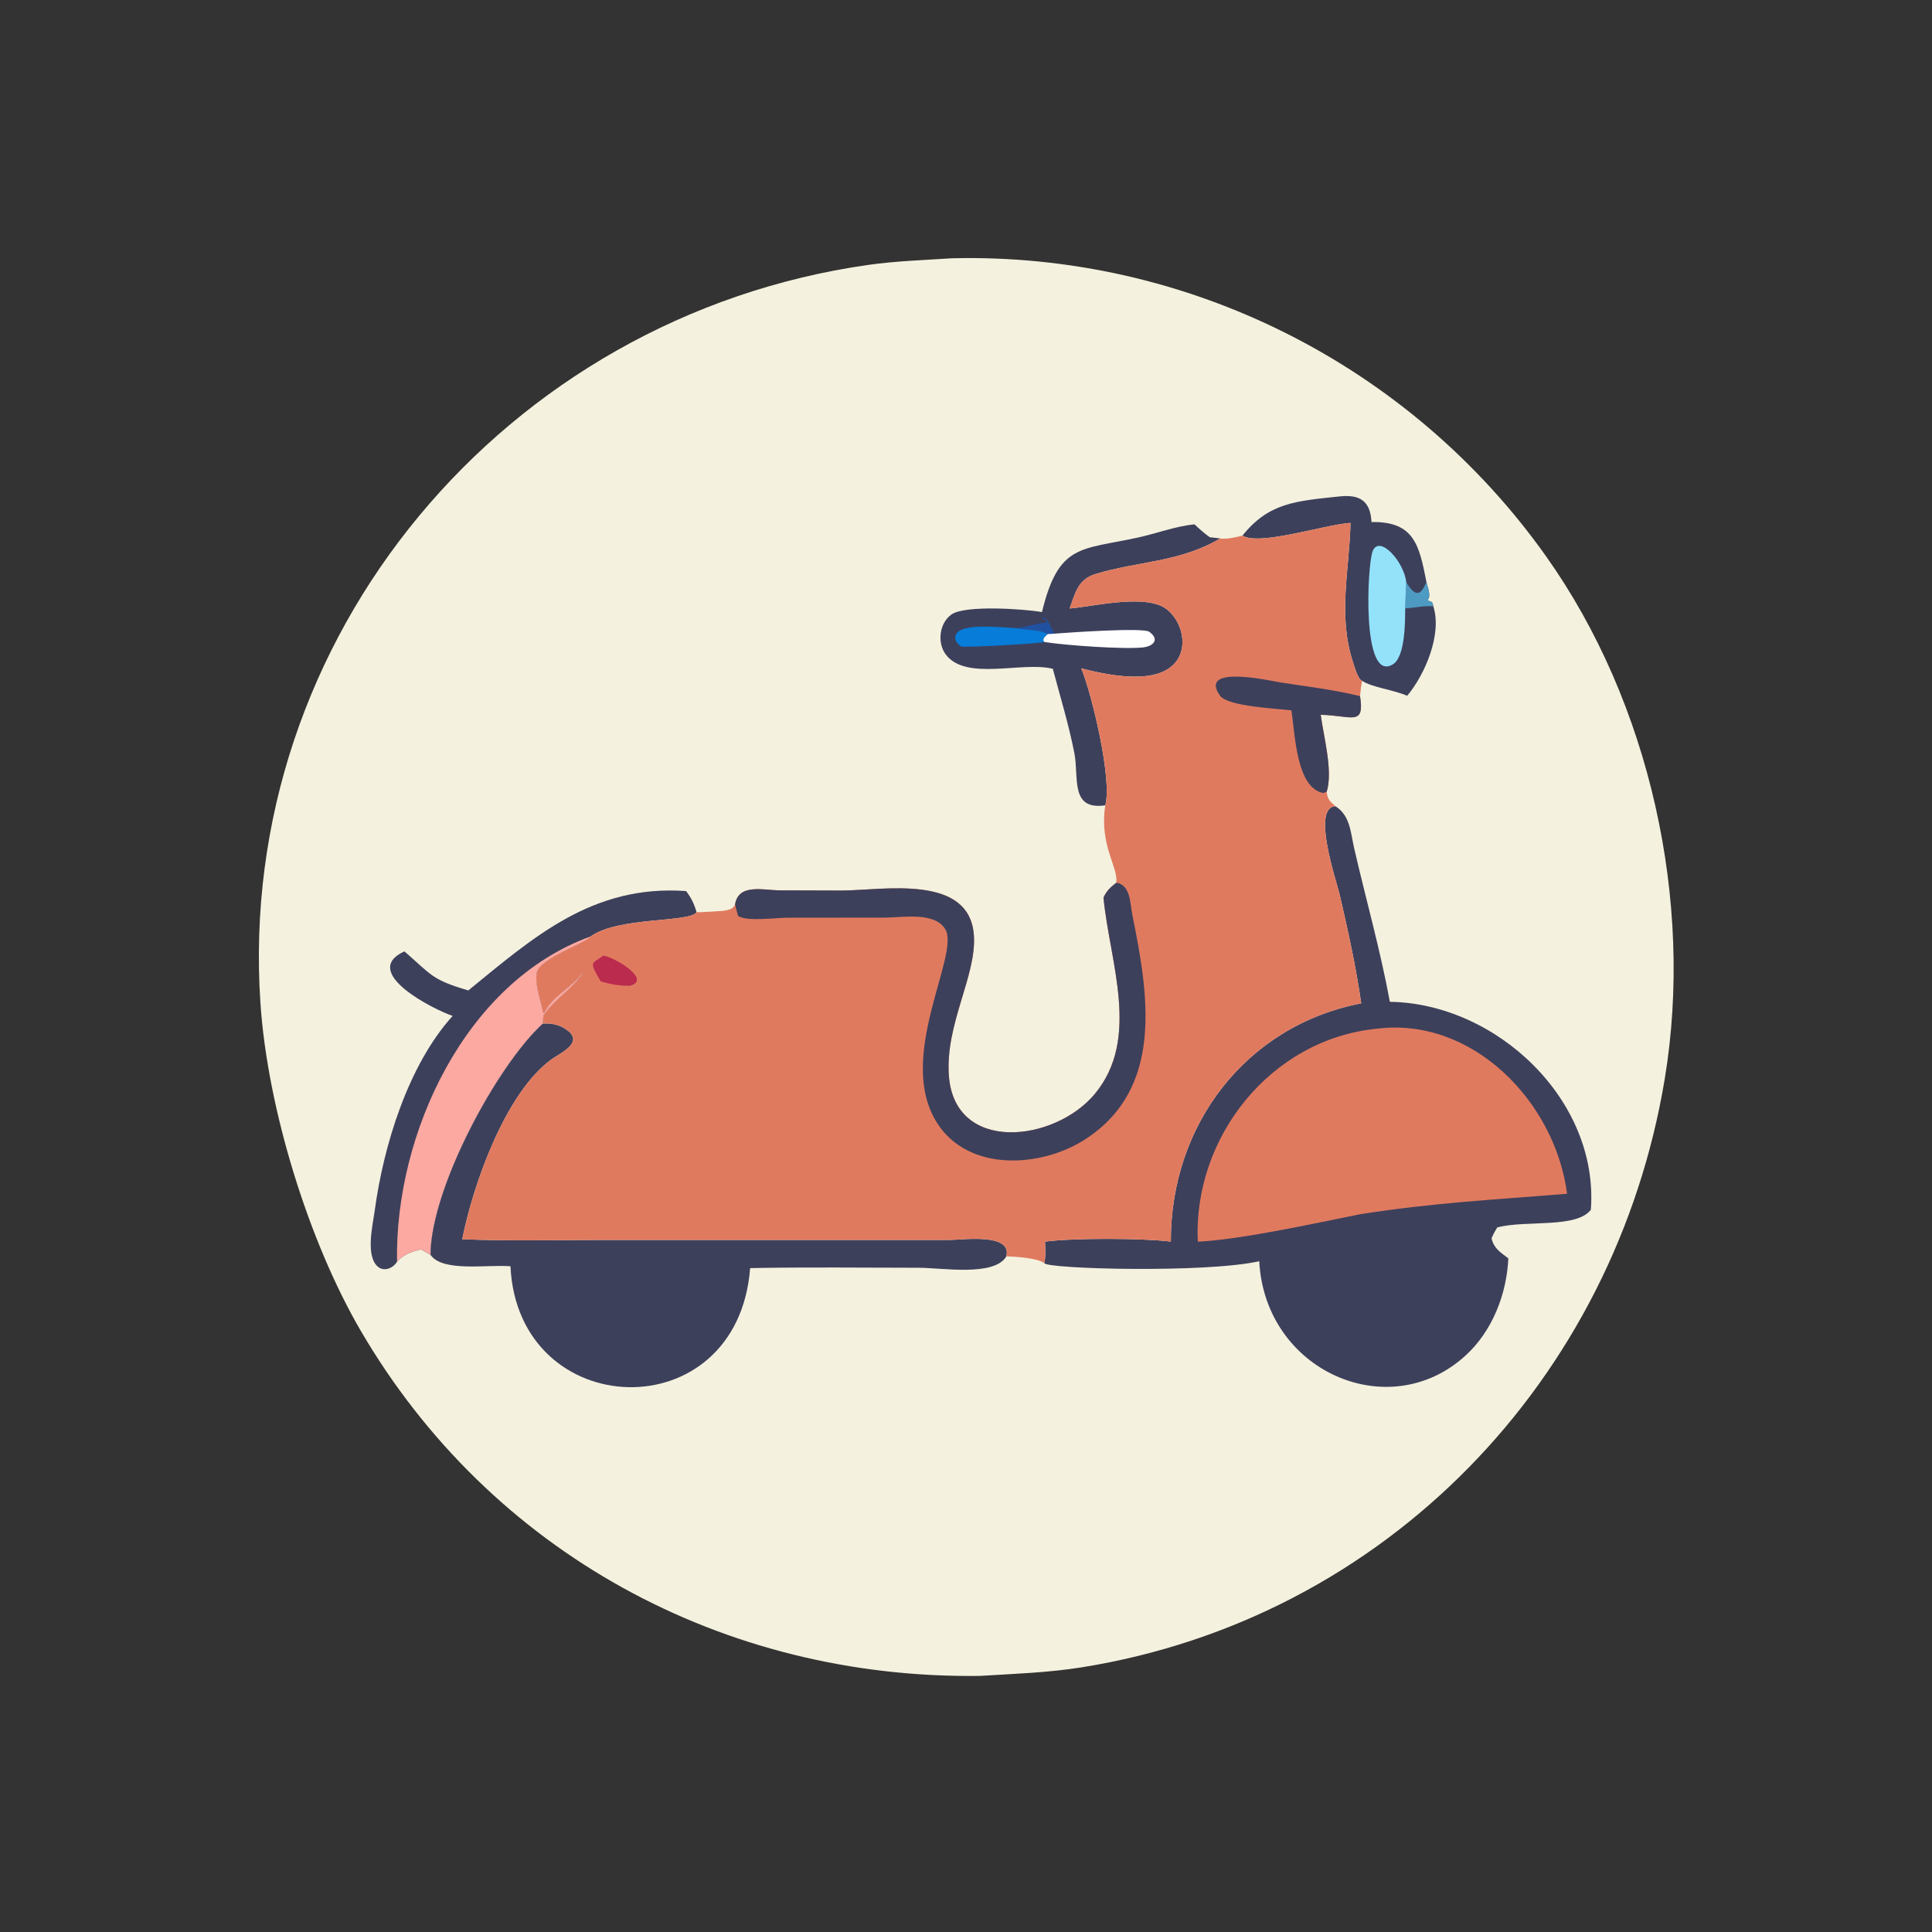 <?xml version="1.0" encoding="utf-8" ?>
<svg xmlns="http://www.w3.org/2000/svg" xmlns:xlink="http://www.w3.org/1999/xlink" width="1023" height="1023">
	<rect width="100%" height="100%" fill="#333333" stroke="none"/>
	<path fill="#F4F1DE" transform="scale(1.6 1.6)" d="M314.984 85.474C392.639 83.556 466.591 120.561 511.691 184.148C546.015 232.541 560.613 298.329 550.956 356.877C534.5 456.652 458.605 535.674 357.951 551.791C346.801 553.576 335.551 553.921 324.304 554.623C239.528 555.74 162.293 513.847 119.412 440.452C102.135 410.88 88.524 366.887 86.184 331.954C78.061 210.677 167.276 104.777 287.261 87.677C296.425 86.371 305.755 86.085 314.984 85.474Z"/>
	<path fill="#3D405B" transform="scale(1.6 1.6)" d="M411.167 177.264C419.905 166.406 428.566 165.839 443.337 164.282C450.109 163.568 453.512 165.848 453.886 172.76C468.101 172.525 469.686 180.501 472.09 192.722C472.438 194.39 473.745 197.21 472.429 198.624C473.846 199.453 473.991 198.723 474.325 200.631C477.3 209.683 471.715 223.107 465.684 230.27C461.335 228.315 453.812 227.43 450.787 225.307C449.388 224.858 448.249 220.619 447.815 219.31C442.637 203.693 446.59 188.772 446.934 173.052C438.416 173.577 416.897 180.752 411.167 177.264Z"/>
	<path fill="#4D9AC2" transform="scale(1.6 1.6)" d="M472.09 192.722C472.438 194.39 473.745 197.21 472.429 198.624C473.846 199.453 473.991 198.723 474.325 200.631C471.189 200.403 468.149 201.161 465.034 201.333C465.114 198.439 465.229 195.549 465.377 192.657C469.751 200.205 471.356 193.524 472.09 192.722Z"/>
	<path fill="#93E2FA" transform="scale(1.6 1.6)" d="M465.034 201.333C465.009 205.467 465.091 217.297 460.991 219.838C450.528 226.324 452.475 186.908 454.258 182.416C456.494 176.783 464.664 185.891 465.377 192.657C465.229 195.549 465.114 198.439 465.034 201.333Z"/>
	<path fill="#3D405B" transform="scale(1.6 1.6)" d="M344.828 202.558C350.339 179.846 357.649 182.037 376.534 177.906C382.698 176.557 389.047 174.137 395.31 173.527C396.939 175.057 398.538 176.506 400.364 177.798C401.527 177.898 402.679 178.042 403.836 178.193C390.24 186.193 376.553 185.675 362.531 189.972C356.756 191.742 355.886 196.125 353.992 201.369C362.225 200.666 379.6 196.305 386.283 201.763C391.297 205.857 393.367 214.356 388.753 219.518C382.181 226.871 365.977 223.263 357.837 221.196C361.319 229.564 368.178 258.227 365.775 266.519C353.995 268.209 357.121 257.227 355.55 249.237C353.686 239.749 350.894 230.662 348.421 221.337C338.377 218.759 319.614 225.534 312.952 216.546C310.075 212.665 310.875 206.135 314.917 203.329C319.448 200.184 338.835 201.509 344.828 202.558Z"/>
	<path fill="#2051A1" transform="scale(1.6 1.6)" d="M335.585 207.805C339.247 207.758 342.745 206.225 346.452 206.049C346.12 205.2 345.642 204.898 344.969 204.322L345.279 204.176C347.498 205.629 347.589 207.716 349 209.695C348.254 209.746 347.486 209.841 346.741 209.835C343.933 208.285 338.811 208.443 335.585 207.805Z"/>
	<path fill="#077CD8" transform="scale(1.6 1.6)" d="M345.567 212.44C344.532 212.989 318.856 214.382 318.092 213.93C316.311 212.876 315.343 210.884 316.93 209.238C319.706 206.358 331.465 207.644 335.585 207.805C338.811 208.443 343.933 208.285 346.741 209.835C346.105 210.444 345.387 210.947 345.263 211.867L345.567 212.44Z"/>
	<path fill="white" transform="scale(1.6 1.6)" d="M349 209.695C353.3 209.365 378.258 207.601 380.312 209.07C383.968 211.687 381.574 213.904 378.251 214.258C371.776 214.949 352.716 213.54 346.553 212.594L345.567 212.44L345.263 211.867C345.387 210.947 346.105 210.444 346.741 209.835C347.486 209.841 348.254 209.746 349 209.695Z"/>
	<path fill="#3D405B" transform="scale(1.6 1.6)" d="M154.975 327.781C176.648 310.102 196.104 292.698 227.046 294.887C228.756 297.087 229.753 299.204 230.519 301.871C228.413 305.388 204.679 303.294 195.505 309.886C194.36 312.079 178.468 316.958 177.609 322.091C176.975 325.884 178.989 331.148 179.747 335.113L180.086 335.182C182.879 329.56 189.113 326.947 192.731 321.999L192.917 321.936C189.707 327.105 183.429 330.654 179.814 336.14C179.774 337.015 179.751 337.888 179.632 338.757C164.307 352.82 142.548 393.426 142.477 415.272C141.42 414.661 140.362 414.055 139.291 413.47C136.001 414.331 133.781 414.968 131.399 417.533C130.172 419.673 127.114 420.986 125.025 419.175C120.868 415.572 123.392 405.199 124.012 400.62C126.917 379.163 135.04 352.53 149.796 336.21C143.453 334.06 118.902 321.673 133.843 314.843C142.997 322.811 142.799 324.155 154.975 327.781Z"/>
	<path fill="#FCA9A2" transform="scale(1.6 1.6)" d="M131.399 417.533C130.616 375.475 153.825 324.911 195.505 309.886C194.36 312.079 178.468 316.958 177.609 322.091C176.975 325.884 178.989 331.148 179.747 335.113L180.086 335.182C182.879 329.56 189.113 326.947 192.731 321.999L192.917 321.936C189.707 327.105 183.429 330.654 179.814 336.14C179.774 337.015 179.751 337.888 179.632 338.757C164.307 352.82 142.548 393.426 142.477 415.272C141.42 414.661 140.362 414.055 139.291 413.47C136.001 414.331 133.781 414.968 131.399 417.533Z"/>
	<path fill="#3D405B" transform="scale(1.6 1.6)" d="M179.632 338.757C182.6 338.469 185.648 339.242 188.01 341.148C193.051 345.216 185.332 348.554 182.584 350.531C167.202 361.598 156.5 392.263 152.974 410.1C168.607 410.781 184.414 410.34 200.069 410.339L314.247 410.347C318.434 410.358 334.975 407.905 333.047 415.786C329.044 422.564 311.649 419.554 304.025 419.552C285.446 419.547 266.827 419.295 248.253 419.667C244.095 473.65 171.365 470.958 168.934 419.054C161.268 418.428 146.433 421.076 142.477 415.272C142.548 393.426 164.307 352.82 179.632 338.757Z"/>
	<path fill="#3D405B" transform="scale(1.6 1.6)" d="M441.964 266.82C446.859 269.886 446.951 275.542 448.158 280.777C452.09 297.831 456.766 314.253 459.962 331.536C495.201 332.064 529.223 364.001 526.476 400.368C521.619 406.601 505.188 403.718 495.536 406.178C494.759 407.374 494.144 408.519 493.606 409.84C494.471 413.244 496.511 414.409 499.169 416.444C498.612 428.358 493.859 440.559 484.919 448.683C459.519 471.767 418.612 453.697 416.735 417.384C399.014 421.39 346.303 419.947 345.585 418.016C346.146 415.74 345.919 413.23 345.839 410.908C355.164 409.648 378.146 409.736 387.475 410.888C387.357 372.477 412.14 339.491 450.489 332.036C448.75 319.987 446.144 308.096 443.389 296.246C442.305 291.585 433.934 267.178 441.964 266.82Z"/>
	<path fill="#E07A5F" transform="scale(1.6 1.6)" d="M455.645 340.443C487.272 336.447 514.653 364.572 518.605 395.06C494.182 397.054 474.604 398.003 450.134 401.833C434.682 404.92 410.984 410.188 396.412 410.928C394.771 376.435 420.542 343.887 455.645 340.443Z"/>
	<path fill="#E07A5F" transform="scale(1.6 1.6)" d="M411.167 177.264C416.897 180.752 438.416 173.577 446.934 173.052C446.59 188.772 442.637 203.693 447.815 219.31C448.249 220.619 449.388 224.858 450.787 225.307C450.427 227.005 450.241 228.653 450.096 230.379C451.667 240.458 447.417 236.816 437.081 236.551C438.026 243.798 441.217 255.165 439.046 262.069C439.336 264.595 440.166 265.213 441.964 266.82C433.934 267.178 442.305 291.585 443.389 296.246C446.144 308.096 448.75 319.987 450.489 332.036C412.14 339.491 387.357 372.477 387.475 410.888C378.146 409.736 355.164 409.648 345.839 410.908C345.919 413.23 346.146 415.74 345.585 418.016C343.373 416.327 335.998 415.846 333.047 415.786C334.975 407.905 318.434 410.358 314.247 410.347L200.069 410.339C184.414 410.34 168.607 410.781 152.974 410.1C156.5 392.263 167.202 361.598 182.584 350.531C185.332 348.554 193.051 345.216 188.01 341.148C185.648 339.242 182.6 338.469 179.632 338.757C179.751 337.888 179.774 337.015 179.814 336.14C183.429 330.654 189.707 327.105 192.917 321.936L192.731 321.999C189.113 326.947 182.879 329.56 180.086 335.182L179.747 335.113C178.989 331.148 176.975 325.884 177.609 322.091C178.468 316.958 194.36 312.079 195.505 309.886C204.679 303.294 228.413 305.388 230.519 301.871C231.072 302.005 238.265 301.513 239.444 301.432C240.983 301.104 242.629 300.964 243.269 299.297C244.394 292.283 252.67 294.615 257.977 294.651L278.597 294.709C292.059 294.694 321.053 288.96 322.311 309.736C323.117 323.041 312.799 338.938 314.012 355.925C315.864 381.86 348.963 378.045 362.289 362.058C377.627 343.658 367.16 318.145 365.189 297.027C366.241 294.765 367.529 293.6 369.451 292.11C370.002 286.623 363.784 279.824 365.775 266.519C368.178 258.227 361.319 229.564 357.837 221.196C365.977 223.263 382.181 226.871 388.753 219.518C393.367 214.356 391.297 205.857 386.283 201.763C379.6 196.305 362.225 200.666 353.992 201.369C355.886 196.125 356.756 191.742 362.531 189.972C376.553 185.675 390.24 186.193 403.836 178.193C405.659 178.594 409.344 177.721 411.167 177.264Z"/>
	<path fill="#BA2B4E" transform="scale(1.6 1.6)" d="M199.621 316.242C203.241 316.671 216.118 324.372 208.325 326.254C204.878 326.219 202.114 325.783 198.819 324.771C194.556 317.634 196.038 319.166 199.621 316.242Z"/>
	<path fill="#3D405B" transform="scale(1.6 1.6)" d="M427.363 235.08C422.99 234.511 406.286 233.859 403.715 230.188C396.412 219.76 420.756 225.381 423.647 225.828C432.454 227.191 441.441 228.244 450.096 230.379C451.667 240.458 447.417 236.816 437.081 236.551C438.026 243.798 441.217 255.165 439.046 262.069L437.968 262.428C428.848 260.878 428.575 242.235 427.363 235.08Z"/>
	<path fill="#3D405B" transform="scale(1.6 1.6)" d="M369.451 292.11C374.213 292.904 373.972 298.97 374.767 302.908C380.062 329.129 385.329 360.114 359.144 377.04C344.566 386.463 320.5 387.976 310.11 371.624C296.259 349.825 317.914 315.89 312.816 307.497C309.257 301.635 298.635 303.667 292.934 303.671L260.488 303.705C256.935 303.712 246.969 305.058 244.248 303.106C243.866 301.855 243.584 300.566 243.269 299.297C244.394 292.283 252.67 294.615 257.977 294.651L278.597 294.709C292.059 294.694 321.053 288.96 322.311 309.736C323.117 323.041 312.799 338.938 314.012 355.925C315.864 381.86 348.963 378.045 362.289 362.058C377.627 343.658 367.16 318.145 365.189 297.027C366.241 294.765 367.529 293.6 369.451 292.11Z"/>
</svg>
